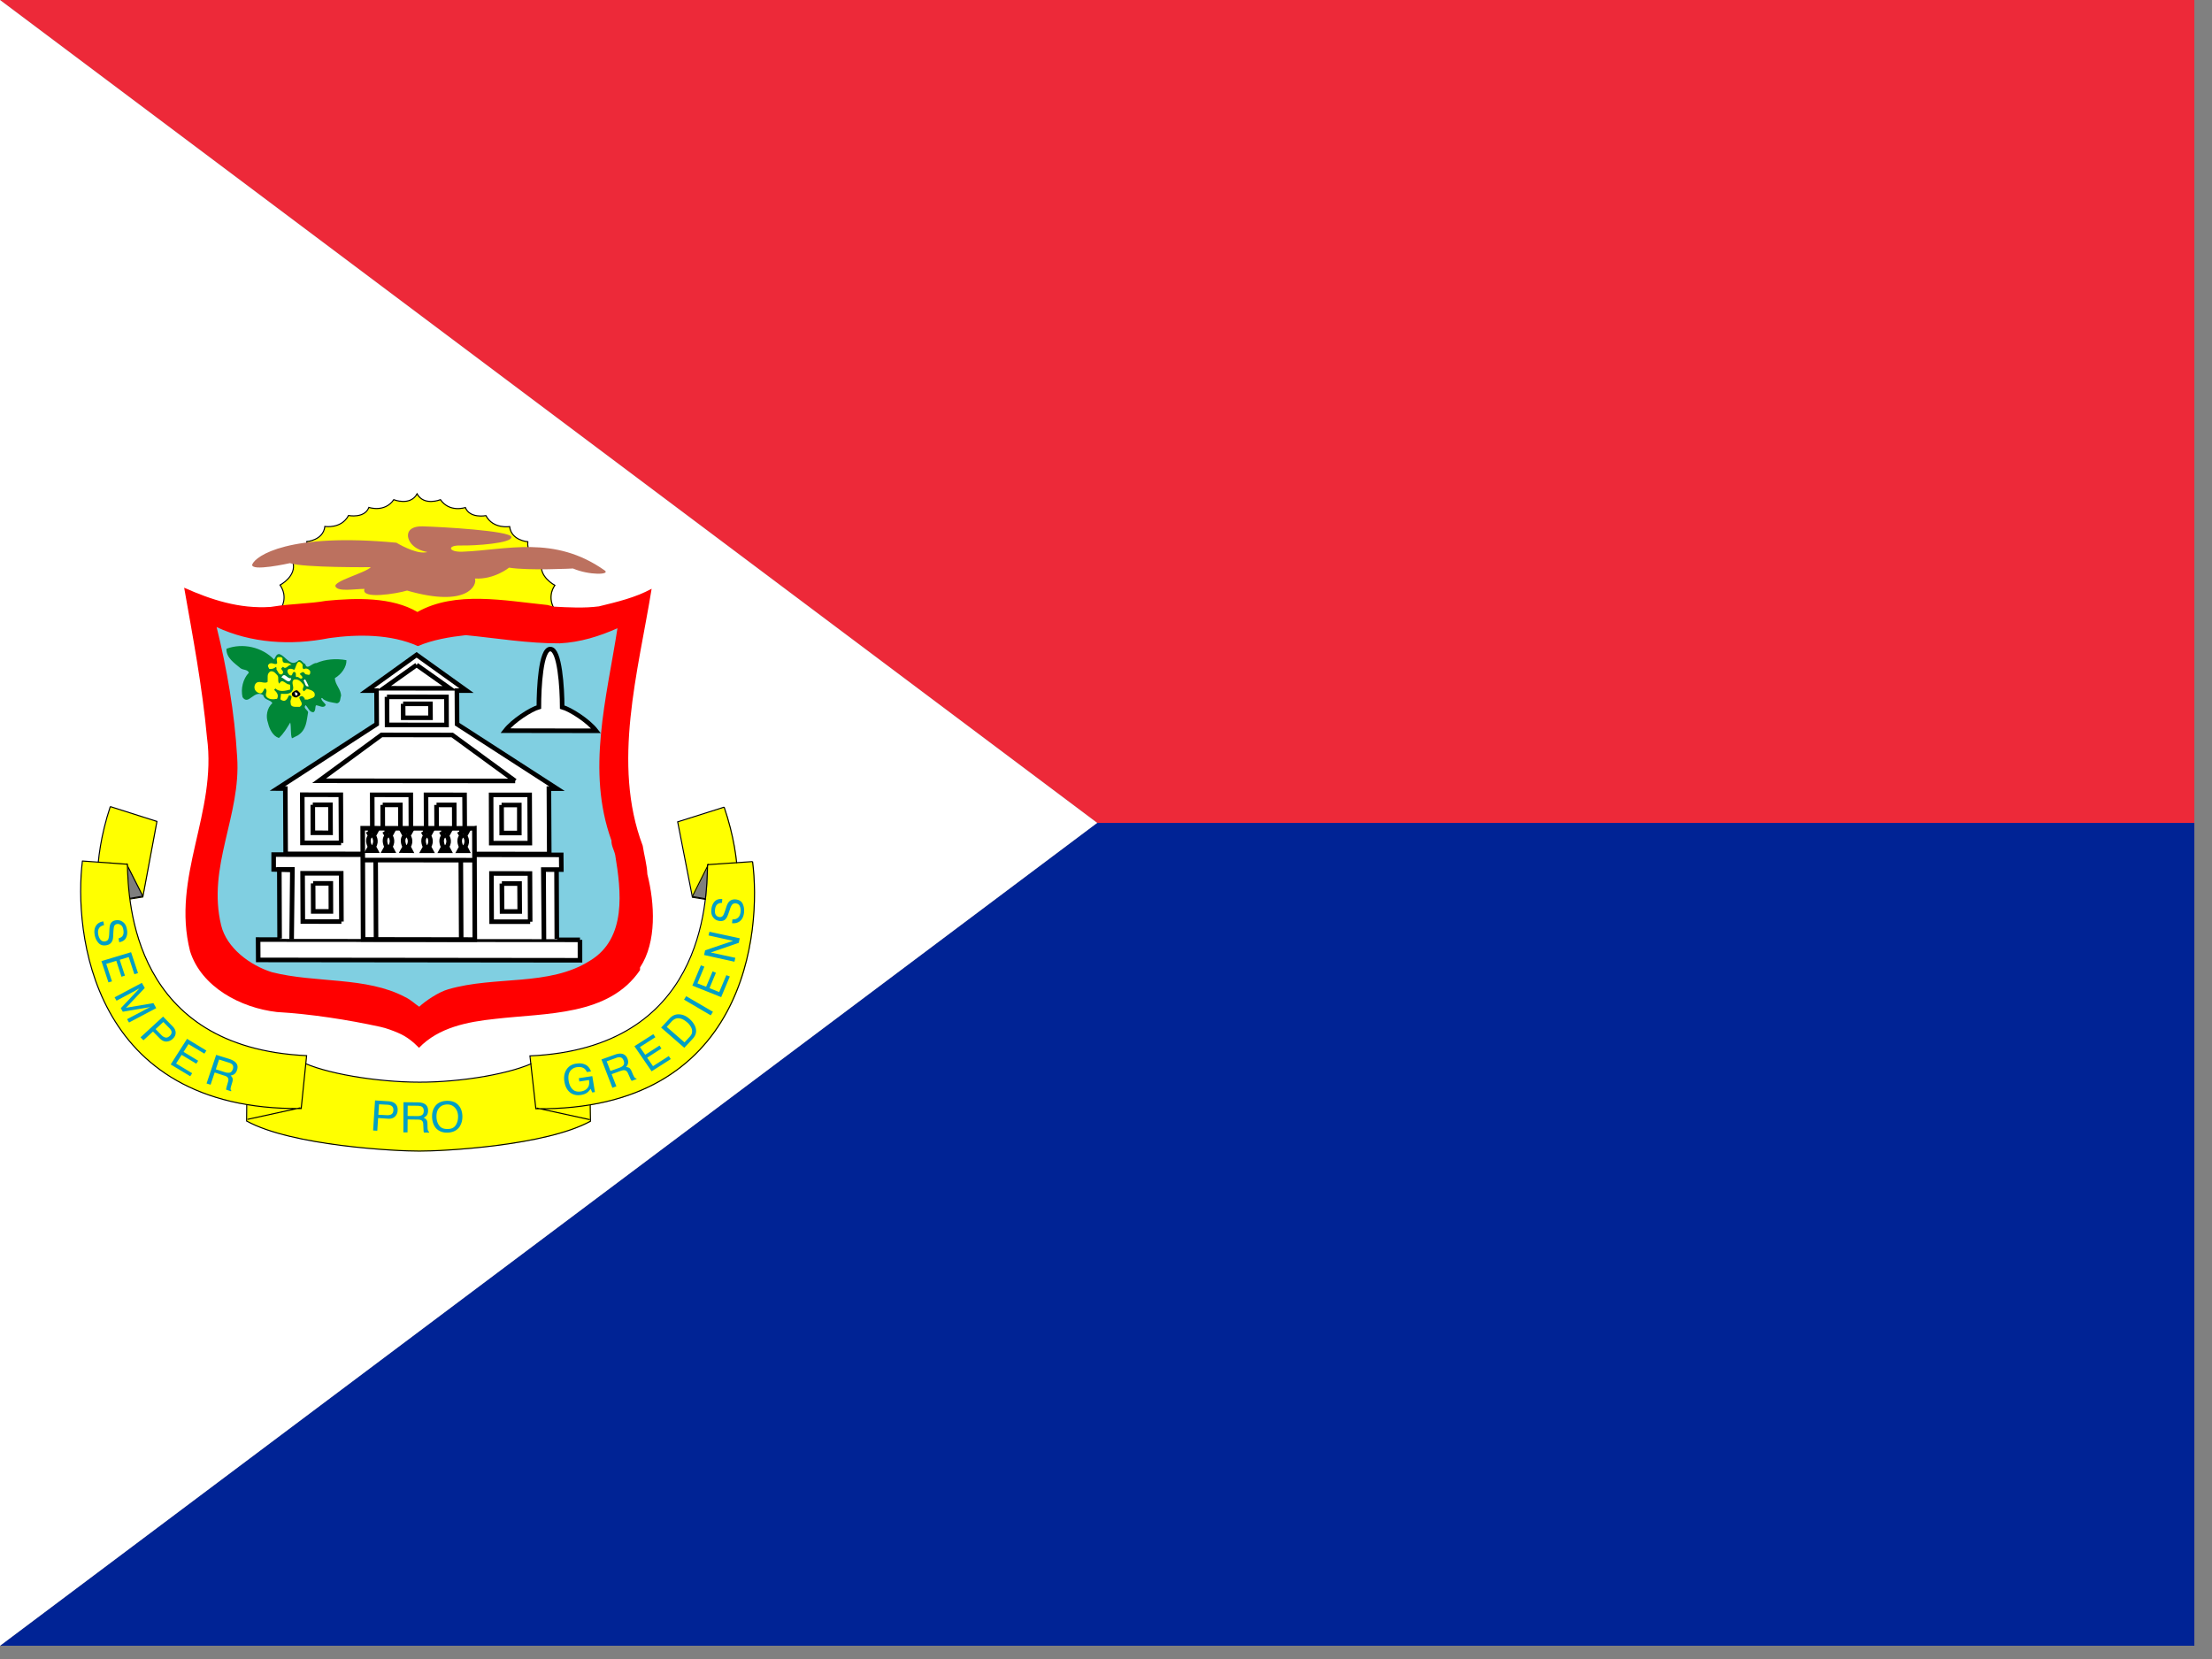 <?xml version="1.0" encoding="UTF-8" standalone="no"?>
<svg
   xmlns:dc="http://purl.org/dc/elements/1.1/"
   xmlns:cc="http://creativecommons.org/ns#"
   xmlns:rdf="http://www.w3.org/1999/02/22-rdf-syntax-ns#"
   xmlns:svg="http://www.w3.org/2000/svg"
   xmlns="http://www.w3.org/2000/svg"
   xmlns:sodipodi="http://sodipodi.sourceforge.net/DTD/sodipodi-0.dtd"
   xmlns:inkscape="http://www.inkscape.org/namespaces/inkscape"
   height="16"
   width="21.333"
   viewBox="0 0 21.333 16"
   version="1.1"
   id="svg103"
   sodipodi:docname="sx.svg"
   inkscape:version="0.92.1 r">
  <rect x="0" y="0" width="21.333" height="16" fill="#808080" stroke="none"/>
  <sodipodi:namedview
     pagecolor="#ffffff"
     bordercolor="#666666"
     borderopacity="1"
     objecttolerance="10"
     gridtolerance="10"
     guidetolerance="10"
     inkscape:pageopacity="0"
     inkscape:pageshadow="2"
     inkscape:window-width="1920"
     inkscape:window-height="1024"
     id="namedview105"
     showgrid="false"
     fit-margin-top="0"
     fit-margin-left="0"
     fit-margin-right="0"
     fit-margin-bottom="0"
     inkscape:zoom="0.49166667"
     inkscape:cx="320"
     inkscape:cy="240"
     inkscape:window-x="0"
     inkscape:window-y="0"
     inkscape:window-maximized="1"
     inkscape:current-layer="svg103" />
  <defs
     id="defs5">
    <clipPath
       id="a">
      <path
         d="M 0,0 H 682.67 V 512 H 0 Z"
         id="path2"
         inkscape:connector-curvature="0"
         style="fill-opacity:0.67" />
    </clipPath>
  </defs>
  <g
     clip-path="url(#a)"
     transform="scale(0.031)"
     id="g101">
    <path
       d="M 0,0 H 768 V 256 H 341.33 Z"
       id="path7"
       inkscape:connector-curvature="0"
       style="fill:#ed2939;fill-rule:evenodd" />
    <path
       d="M 0,512 H 768 V 256 H 341.33 Z"
       id="path9"
       inkscape:connector-curvature="0"
       style="fill:#002395;fill-rule:evenodd" />
    <path
       d="M 0,0 341.33,256 0,512 Z"
       id="path11"
       inkscape:connector-curvature="0"
       style="fill:#ffffff;fill-rule:evenodd" />
    <path
       d="m 172.318,193.168 0.104,-3.963 c 0,0 -2.128,-3.39 0.342,-7.033 0,0 -5.248,-2.776 -4.026,-7.123 0,0 -4.746,-1.213 -4.397,-6.432 0,0 -5.122,-0.355 -5.652,-4.716 0,0 -5.123,0.844 -7.377,-3.405 0,0 -4.996,0.977 -6.406,-2.526 0,0 -4.857,1.683 -7.74,-2.435 0,0 -5.128,2.073 -7.278,-1.813 -2.121,3.872 -7.25,1.813 -7.25,1.813 -2.848,4.103 -7.74,2.4 -7.74,2.4 -1.36,3.517 -6.343,2.519 -6.343,2.519 -2.247,4.25 -7.363,3.405 -7.363,3.405 -0.502,4.347 -5.617,4.702 -5.617,4.702 0.404,5.232 -4.334,6.42 -4.334,6.42 1.25,4.346 -3.992,7.115 -3.992,7.115 2.533,3.663 0.426,7.026 0.426,7.026 l -0.119,3.655 84.775,0.392"
       id="path13"
       inkscape:connector-curvature="0"
       style="fill:#ffff00" />
    <path
       d="m 377.17,843.11 0.091,-3.458 c 0,0 -1.856,-2.958 0.299,-6.136 0,0 -4.578,-2.422 -3.513,-6.215 0,0 -4.14,-1.059 -3.835,-5.613 0,0 -4.468,-0.31 -4.93,-4.114 0,0 -4.469,0.736 -6.435,-2.971 0,0 -4.358,0.852 -5.588,-2.204 0,0 -4.237,1.468 -6.751,-2.125 0,0 -4.474,1.808 -6.35,-1.582 -1.85,3.379 -6.324,1.582 -6.324,1.582 -2.484,3.58 -6.75,2.094 -6.75,2.094 -1.188,3.068 -5.534,2.198 -5.534,2.198 -1.96,3.708 -6.422,2.97 -6.422,2.97 -0.439,3.794 -4.9,4.103 -4.9,4.103 0.352,4.566 -3.78,5.601 -3.78,5.601 1.089,3.793 -3.483,6.209 -3.483,6.209 2.21,3.196 0.372,6.13 0.372,6.13 l -0.104,3.19 73.949,0.341 z"
       transform="matrix(1.146,0,0,1.146,-260.07,-773.12)"
       id="path15"
       inkscape:connector-curvature="0"
       style="fill:none;stroke:#000000;stroke-width:0.289" />
    <path
       d="m 170.346,188.217 c -13.316,-1.332 -28.648,-4.493 -40.483,2.17 -7.935,-4.674 -18.982,-4.388 -28.388,-3.474 -5.108,0.914 -11.117,0.914 -16.456,1.786 l -0.837,0.118 c -9.686,0.643 -18.472,-2.218 -26.889,-5.979 2.673,15.168 5.639,30.712 7.097,46.592 3.176,23.518 -11.13,43.263 -5.262,66.495 3.504,11.148 15.765,17.63 26.987,18.914 10.865,0.641 22.108,2.421 32.164,4.604 1.912,0.398 4.18,1.285 5.5,1.856 2.77,1.158 4.8,2.861 6.58,4.682 6.071,-6.322 14.969,-8.08 23.748,-9.008 15.82,-1.849 35.325,-0.843 45.01,-15.173 v -0.81 c 5.263,-7.925 4.565,-20.015 2.283,-28.995 -0.154,-3.133 -0.991,-5.895 -1.445,-8.88 -9.665,-25.522 -1.389,-54.224 2.77,-79.948 -5.08,2.777 -10.746,4.088 -16.399,5.477 -4.508,0.6 -9.532,0.328 -14.096,0.083 l -1.89,-0.509"
       id="path17"
       inkscape:connector-curvature="0"
       style="fill:#ff0000" />
    <path
       d="m 190.224,261.464 c -0.062,1.681 0.845,3 1.173,4.556 1.85,11.155 3.636,25.932 -7.851,32.854 -12.708,8.078 -29.373,4.618 -44.077,8.894 -2.938,0.817 -6.985,3.517 -9.051,5.428 -1.326,-0.872 -2.659,-2.211 -4.369,-3 -12.1,-6.432 -27.83,-4.277 -41.487,-7.751 -6.86,-2.17 -14.012,-7.513 -15.75,-14.533 -4.466,-18.417 6.232,-34.116 4.969,-52.387 -0.817,-13.953 -3.162,-27.348 -6.386,-40.43 10.677,4.974 23.036,5.805 35.04,3.42 8.89,-1.243 19.24,-1.27 27.572,2.49 4.592,-1.975 9.965,-2.861 14.914,-3.405 9.407,0.914 19.518,2.616 29.205,2.547 6.47,-0.336 12.346,-2.206 17.97,-4.696 -3.336,21.62 -9.742,44.268 -1.877,66.014"
       id="path19"
       inkscape:connector-curvature="0"
       style="fill:#80cfe1" />
    <path
       d="m 171.022,265.774 -0.104,-20.33 h 2.505 L 142.34,225.37 142.284,214.94 h 3 l -15.541,-11.127 -15.465,11.121 h 2.994 l 0.056,10.423 -30.915,20.045 2.47,0.013 0.105,20.317 82.026,0.056"
       id="path21"
       inkscape:connector-curvature="0"
       style="fill:#ffffff" />
    <path
       d="m 376.04,906.46 -0.091,-17.739 h 2.185 l -27.113,-17.513 -0.049,-9.1 h 2.618 l -13.557,-9.71 -13.49,9.704 h 2.611 l 0.05,9.094 -26.968,17.49 2.155,0.011 0.091,17.727 71.551,0.05 0.006,-0.014 z"
       transform="matrix(1.146,0,0,1.146,-260.07,-773.12)"
       id="path23"
       inkscape:connector-curvature="0"
       style="fill:none;stroke:#000000;stroke-width:1.242" />
    <path
       d="m 180.583,292.478 0.007,6.362 -100.134,-0.112 -0.042,-6.335 100.177,0.085"
       id="path25"
       inkscape:connector-curvature="0"
       style="fill:#ffffff" />
    <path
       d="m 384.38,929.76 0.006,5.551 -87.347,-0.097 -0.036,-5.528 87.384,0.074 h -0.006 z"
       transform="matrix(1.146,0,0,1.146,-260.07,-773.12)"
       id="path27"
       inkscape:connector-curvature="0"
       style="fill:none;stroke:#000000;stroke-width:1.242" />
    <path
       d="m 87.106,292.1 -0.084,-21.53 4.054,-0.009 -0.223,21.782 0.244,-21.607 -5.84,-0.167 v -4.62 l 89.492,0.1 0.042,4.576 h -5.52 l 0.104,21.802 -0.195,-21.802 h 4.11 l 0.091,21.557"
       id="path29"
       inkscape:connector-curvature="0"
       style="fill:#ffffff" />
    <path
       d="m 302.84,929.43 -0.073,-18.786 3.536,-0.007 -0.194,19.005 0.213,-18.852 -5.095,-0.146 v -4.03 l 78.064,0.085 0.036,3.994 h -4.815 l 0.091,19.023 -0.17,-19.023 h 3.585 l 0.08,18.809"
       transform="matrix(1.146,0,0,1.146,-260.07,-773.12)"
       id="path31"
       inkscape:connector-curvature="0"
       style="fill:none;stroke:#000000;stroke-width:1.242" />
    <path
       d="m 319.62,924.8 -0.055,-13.1 h -10.482 l 0.061,13.087 10.476,0.013"
       transform="matrix(1.146,0,0,1.146,-260.07,-773.12)"
       id="path33"
       inkscape:connector-curvature="0"
       style="fill:none;stroke:#000000;stroke-width:1.242" />
    <path
       d="m 311.94,914.43 0.03,7.61 h 4.797 l -0.024,-7.61 h -4.803 m 58.92,10.41 -0.06,-13.087 -10.447,-0.012 0.049,13.099 h 10.458"
       transform="matrix(1.146,0,0,1.146,-260.07,-773.12)"
       id="path35"
       inkscape:connector-curvature="0"
       style="fill:none;stroke:#000000;stroke-width:1.242" />
    <path
       d="m 363.18,914.48 0.055,7.585 h 4.79 l -0.042,-7.585 h -4.803 m 7.6,-10.97 -0.06,-13.101 h -10.46 l 0.037,13.101 h 10.488 -0.006 z"
       transform="matrix(1.146,0,0,1.146,-260.07,-773.12)"
       id="path37"
       inkscape:connector-curvature="0"
       style="fill:none;stroke:#000000;stroke-width:1.242" />
    <path
       d="m 363.1,893.16 0.03,7.597 h 4.791 l -0.006,-7.597 H 363.1 m -43.57,10.3 -0.073,-13.076 -10.464,-0.013 0.049,13.082 h 10.488 z"
       transform="matrix(1.146,0,0,1.146,-260.07,-773.12)"
       id="path39"
       inkscape:connector-curvature="0"
       style="fill:none;stroke:#000000;stroke-width:1.242" />
    <path
       d="m 311.85,893.11 0.024,7.585 4.803,0.012 -0.036,-7.597 h -4.791 m 26.65,10.37 -0.049,-13.076 -10.47,-0.012 0.043,13.087 H 338.5"
       transform="matrix(1.146,0,0,1.146,-260.07,-773.12)"
       id="path41"
       inkscape:connector-curvature="0"
       style="fill:none;stroke:#000000;stroke-width:1.242" />
    <path
       d="m 330.83,893.13 0.024,7.585 4.797,0.024 -0.03,-7.609 h -4.791 m 22.29,10.38 -0.073,-13.101 -10.464,-0.012 0.049,13.087 10.488,0.025"
       transform="matrix(1.146,0,0,1.146,-260.07,-773.12)"
       id="path43"
       inkscape:connector-curvature="0"
       style="fill:none;stroke:#000000;stroke-width:1.242" />
    <path
       d="m 345.44,893.14 0.036,7.61 h 4.797 l -0.024,-7.61 h -4.809"
       transform="matrix(1.146,0,0,1.146,-260.07,-773.12)"
       id="path45"
       inkscape:connector-curvature="0"
       style="fill:none;stroke:#000000;stroke-width:1.242" />
    <path
       d="m 147.727,257.785 0.133,34.612 -34.774,-0.056 -0.125,-34.583 34.76,0.027"
       id="path47"
       inkscape:connector-curvature="0"
       style="fill:#ffffff" />
    <path
       d="m 355.72,899.49 0.116,30.199 -30.333,-0.049 -0.11,-30.174 30.321,0.024 z m -30.51,8.62 30.54,0.024 m -26.73,21.546 -0.103,-21.342 m 23.223,21.352 -0.103,-21.329 m 14.753,-21.731 -17.081,-12.474 -19.193,-0.024 -16.947,12.449 53.222,0.048 M 331.99,863.8 l 0.03,7.61 16.144,0.011 -0.03,-7.609 -16.144,-0.012"
       transform="matrix(1.146,0,0,1.146,-260.07,-773.12)"
       id="path49"
       inkscape:connector-curvature="0"
       style="fill:none;stroke:#000000;stroke-width:1.242" />
    <path
       d="m 336.37,865.69 0.024,3.792 h 7.415 l -0.025,-3.792 h -7.414 m 3.67,-10.55 8.979,6.348 -17.891,-0.023 8.912,-6.325"
       transform="matrix(1.146,0,0,1.146,-260.07,-773.12)"
       id="path51"
       inkscape:connector-curvature="0"
       style="fill:none;stroke:#000000;stroke-width:1.242" />
    <path
       d="m 171.366,202.028 c 2.924,-0.07 3.678,12.042 3.685,18.042 2.512,0.704 8.08,4.207 10.544,7.374 l -28.25,-0.042 c 2.43,-3.125 7.956,-6.642 10.448,-7.346 0,-6.007 0.614,-18.111 3.573,-18.042"
       id="path53"
       inkscape:connector-curvature="0"
       style="fill:#ffffff" />
    <path
       d="m 376.34,850.84 c 2.55,-0.06 3.208,10.507 3.214,15.742 2.191,0.615 7.05,3.671 9.198,6.434 L 364.11,872.98 c 2.118,-2.727 6.94,-5.795 9.113,-6.41 0,-5.241 0.536,-15.803 3.117,-15.742 m -49.53,49.502 h 2.21 l -0.646,1.186 c 0,0 1.066,1.37 0.019,2.94 l 0.578,1.09 h -2.13 l 0.578,-1.035 c 0,0 -1.09,-1.82 0.048,-2.995 l -0.657,-1.186 m 4.5,0 h 2.21 l -0.64,1.186 c 0,0 1.066,1.334 0.007,2.94 l 0.572,1.09 h -2.125 l 0.572,-1.035 c 0,0 -1.065,-1.82 0.055,-2.995 l -0.651,-1.186 m 4.92,0 h 2.204 l -0.658,1.186 c 0,0 1.078,1.37 0.018,2.94 l 0.579,1.115 -2.113,-0.024 0.567,-1.036 c 0,0 -1.078,-1.807 0.042,-2.995 l -0.645,-1.186 z m 5.54,0.02 h 2.222 l -0.651,1.2 c 0,0 1.065,1.345 0.006,2.921 l 0.596,1.108 H 341.8 l 0.573,-1.035 c 0,0 -1.066,-1.832 0.073,-2.995 l -0.67,-1.199 z m 4.93,0 h 2.204 l -0.652,1.2 c 0,0 1.072,1.345 0.012,2.915 l 0.585,1.114 h -2.125 l 0.554,-1.035 c 0,0 -1.071,-1.82 0.085,-2.995 L 346.7,900.35 m 4.9,0.01 2.204,-0.012 -0.652,1.199 c 0,0 1.09,1.346 0.03,2.922 l 0.555,1.108 h -2.131 l 0.572,-1.035 c 0,0 -1.065,-1.82 0.073,-2.995 L 351.6,900.36"
       transform="matrix(1.146,0,0,1.146,-260.07,-773.12)"
       id="path55"
       inkscape:connector-curvature="0"
       style="fill:none;stroke:#000000;stroke-width:1.242" />
    <path
       d="m 130.508,336.763 c 13.022,0.042 29.038,-2.616 36.54,-6.494 l 16.476,-1.46 0.328,20.101 c -13.958,7.695 -46.184,9.348 -53.275,9.292 -7.097,0.056 -39.721,-1.625 -53.742,-9.348 l 0.182,-20.114 16.511,1.486 c 7.502,3.859 24.006,6.537 37.014,6.537 h -0.035"
       id="path57"
       inkscape:connector-curvature="0"
       style="fill:#ffff00" />
    <path
       d="m 340.7,968.4 c 11.359,0.036 25.329,-2.283 31.873,-5.667 l 14.372,-1.273 0.286,17.538 c -12.175,6.714 -40.286,8.157 -46.47,8.108 -6.192,0.049 -34.65,-1.418 -46.88,-8.156 l 0.158,-17.55 14.403,1.296 c 6.544,3.367 20.94,5.704 32.287,5.704 h -0.03"
       transform="matrix(1.146,0,0,1.146,-260.07,-773.12)"
       id="path59"
       inkscape:connector-curvature="0"
       style="fill:none;stroke:#000000;stroke-width:0.289" />
    <path
       d="m 34.417,251.023 14.516,4.62 -4.39,23.498 -13.74,2.134 c 0,0 -2.317,-12.356 3.614,-30.265"
       id="path61"
       inkscape:connector-curvature="0"
       style="fill:#ffff00" />
    <path
       d="m 256.88,893.59 12.662,4.03 -3.829,20.503 -11.986,1.862 c 0,0 -2.021,-10.781 3.153,-26.407 z"
       transform="matrix(1.146,0,0,1.146,-260.07,-773.12)"
       id="path63"
       inkscape:connector-curvature="0"
       style="fill:none;stroke:#000000;stroke-width:0.289" />
    <path
       d="m 44.54,278.885 -13.734,2.393 8.688,-12.356 5.046,9.963"
       id="path65"
       inkscape:connector-curvature="0"
       style="fill:#7e7e7e" />
    <path
       d="m 265.71,917.9 -11.98,2.088 7.579,-10.781 4.401,8.693"
       transform="matrix(1.146,0,0,1.146,-260.07,-773.12)"
       id="path67"
       inkscape:connector-curvature="0"
       style="fill:none;stroke:#000000;stroke-width:0.289" />
    <path
       d="m 25.739,267.951 13.992,1.011 c 0.314,11.854 1.751,57.091 55.779,59.547 l -1.682,16.458 C 28.063,345.65 23.066,289.481 25.739,267.951"
       id="path69"
       inkscape:connector-curvature="0"
       style="fill:#ffff00" />
    <path
       d="m 249.31,908.36 12.205,0.882 c 0.274,10.343 1.528,49.813 48.656,51.956 l -1.467,14.36 c -57.367,0.596 -61.726,-48.413 -59.394,-67.198 z m 44.8,70.14 14.384,-3.141"
       transform="matrix(1.146,0,0,1.146,-260.07,-773.12)"
       id="path71"
       inkscape:connector-curvature="0"
       style="fill:none;stroke:#000000;stroke-width:0.289" />
    <path
       d="m 225.453,251.195 -14.46,4.577 4.586,23.463 13.768,2.211 c 0,0 2.212,-12.348 -3.894,-30.264"
       id="path73"
       inkscape:connector-curvature="0"
       style="fill:#ffff00" />
    <path
       d="m 423.52,893.74 -12.613,3.993 4,20.472 12.01,1.93 c 0,0 1.93,-10.775 -3.397,-26.407 z"
       transform="matrix(1.146,0,0,1.146,-260.07,-773.12)"
       id="path75"
       inkscape:connector-curvature="0"
       style="fill:none;stroke:#000000;stroke-width:0.289" />
    <path
       d="m 215.571,278.988 13.769,2.47 -8.807,-12.362 -4.962,9.892"
       id="path77"
       inkscape:connector-curvature="0"
       style="fill:#7e7e7e" />
    <path
       d="m 414.9,917.99 12.01,2.155 -7.682,-10.786 -4.328,8.631"
       transform="matrix(1.146,0,0,1.146,-260.07,-773.12)"
       id="path79"
       inkscape:connector-curvature="0"
       style="fill:none;stroke:#000000;stroke-width:0.289" />
    <path
       d="m 234.292,268.135 -14.012,0.956 c -0.203,11.84 -1.236,57.097 -55.264,59.497 l 1.836,16.444 c 65.751,0.76 70.274,-55.382 67.44,-76.905"
       id="path81"
       inkscape:connector-curvature="0"
       style="fill:#ffff00" />
    <path
       d="m 431.23,908.52 -12.223,0.835 c -0.177,10.33 -1.077,49.818 -48.206,51.912 l 1.601,14.348 c 57.355,0.662 61.3,-48.322 58.828,-67.101 v 0.005 z m -44.19,70.05 -14.42,-3.15"
       transform="matrix(1.146,0,0,1.146,-260.07,-773.12)"
       id="path83"
       inkscape:connector-curvature="0"
       style="fill:none;stroke:#000000;stroke-width:0.289" />
    <path
       d="m 121.761,346.666 c -0.37,0.237 -0.872,0.3 -1.451,0.272 l -2.61,-0.133 0.223,-3.257 2.59,0.138 c 0.509,0.035 0.913,0.134 1.165,0.287 0.523,0.272 0.753,0.775 0.704,1.472 -0.034,0.6 -0.244,0.991 -0.628,1.22 m -4.382,5.13 0.258,-3.971 3.043,0.21 c 0.984,0.076 1.716,-0.182 2.212,-0.685 0.516,-0.488 0.782,-1.13 0.816,-1.855 0.063,-0.845 -0.153,-1.535 -0.656,-2.045 -0.481,-0.488 -1.165,-0.746 -2.023,-0.83 l -4.348,-0.271 -0.6,9.348 1.291,0.084 m 9.475,-7.808 3.182,0.035 c 0.46,0.042 0.824,0.098 1.089,0.223 0.488,0.23 0.719,0.691 0.719,1.36 0,0.63 -0.182,1.048 -0.538,1.3 -0.342,0.229 -0.837,0.333 -1.43,0.333 l -3.057,-0.035 0.028,-3.216 m -0.049,8.282 0.028,-3.991 2.987,0.042 c 0.53,0 0.92,0.042 1.193,0.174 0.44,0.202 0.656,0.629 0.677,1.214 l 0.077,1.57 c 0.02,0.376 0.028,0.607 0.049,0.76 0.041,0.112 0.062,0.23 0.118,0.315 h 1.605 l -0.028,-0.203 c -0.181,-0.098 -0.328,-0.286 -0.39,-0.572 -0.056,-0.182 -0.084,-0.454 -0.098,-0.796 l -0.028,-1.248 c -0.02,-0.566 -0.119,-0.956 -0.335,-1.173 a 1.673,1.673 0 0 0 -0.844,-0.6 c 0.446,-0.236 0.781,-0.508 1.026,-0.844 0.23,-0.37 0.349,-0.837 0.349,-1.408 0,-1.075 -0.44,-1.808 -1.333,-2.205 -0.482,-0.216 -1.096,-0.328 -1.822,-0.342 l -4.487,-0.042 -0.035,9.376 h 1.291 m 9.961,-1.982 c -0.572,-0.697 -0.88,-1.57 -0.95,-2.602 -0.062,-1.298 0.19,-2.288 0.782,-2.959 0.6,-0.725 1.375,-1.073 2.387,-1.13 1.019,-0.055 1.856,0.273 2.477,0.914 0.636,0.629 0.998,1.5 1.061,2.589 0.035,1.046 -0.146,1.974 -0.628,2.79 -0.474,0.83 -1.263,1.298 -2.428,1.326 -1.215,0.063 -2.122,-0.223 -2.701,-0.928 m -1.535,-5.903 c -0.6,0.928 -0.845,2.003 -0.782,3.301 0.09,1.402 0.523,2.56 1.34,3.433 0.907,0.872 2.108,1.31 3.587,1.227 1.584,-0.07 2.777,-0.67 3.587,-1.772 0.656,-0.997 0.97,-2.156 0.9,-3.586 -0.09,-1.277 -0.46,-2.317 -1.151,-3.091 -0.873,-1.04 -2.15,-1.5 -3.88,-1.43 -1.633,0.104 -2.834,0.704 -3.608,1.918 m 44.073,-13.489 c 0.9,-0.154 1.682,-0.111 2.394,0.132 1.047,0.328 1.752,1.103 2.191,2.289 l -1.29,0.18 c -0.28,-0.64 -0.678,-1.08 -1.215,-1.325 -0.523,-0.23 -1.18,-0.286 -1.933,-0.173 a 3.01,3.01 0 0 0 -2.08,1.276 c -0.488,0.753 -0.635,1.758 -0.418,3.042 0.181,1.06 0.572,1.96 1.214,2.56 0.593,0.614 1.465,0.83 2.603,0.67 0.851,-0.14 1.535,-0.48 2.017,-1.068 0.502,-0.557 0.649,-1.402 0.481,-2.49 l -3.008,0.46 -0.153,-1.032 4.187,-0.642 0.816,4.96 -0.83,0.126 -0.516,-1.144 c -0.35,0.517 -0.698,0.914 -1.005,1.144 -0.517,0.405 -1.215,0.663 -2.087,0.789 -1.13,0.174 -2.163,-0.029 -3.098,-0.629 -1.026,-0.76 -1.69,-1.89 -1.94,-3.46 -0.273,-1.541 -0.028,-2.86 0.684,-3.9 0.676,-1.004 1.66,-1.59 2.986,-1.78 m 9.47,-0.707 3,-1.089 c 0.412,-0.153 0.768,-0.202 1.075,-0.166 0.551,0.04 0.956,0.369 1.186,1.024 0.217,0.559 0.217,1.047 -0.027,1.39 -0.259,0.355 -0.663,0.613 -1.25,0.829 l -2.819,1.012 -1.165,-3 m 3,7.751 -1.465,-3.76 2.791,-1.005 c 0.524,-0.168 0.887,-0.259 1.159,-0.23 0.495,0.062 0.872,0.363 1.123,0.934 l 0.635,1.431 c 0.14,0.355 0.252,0.571 0.342,0.67 0.042,0.125 0.133,0.202 0.203,0.285 l 1.514,-0.557 -0.084,-0.203 c -0.223,0 -0.44,-0.125 -0.6,-0.37 -0.118,-0.174 -0.23,-0.425 -0.39,-0.718 l -0.496,-1.173 c -0.223,-0.509 -0.454,-0.822 -0.719,-1.011 a 2.395,2.395 0 0 0 -0.998,-0.272 c 0.307,-0.356 0.53,-0.712 0.614,-1.13 0.091,-0.426 0.05,-0.9 -0.153,-1.43 -0.384,-0.998 -1.089,-1.542 -2.08,-1.612 -0.523,-0.042 -1.123,0.07 -1.814,0.313 l -4.215,1.501 3.405,8.818 1.235,-0.454 m 10.967,-4.673 -5.352,-7.807 5.876,-3.747 0.649,0.943 -4.816,3.076 1.647,2.386 4.446,-2.86 0.607,0.914 -4.446,2.86 1.815,2.63 4.899,-3.132 0.649,0.921 -5.98,3.817 m 4.695,-13.811 1.535,-1.688 c 0.712,-0.754 1.466,-1.096 2.29,-0.998 0.823,0.07 1.66,0.502 2.553,1.284 0.245,0.188 0.46,0.432 0.684,0.704 0.391,0.51 0.621,0.957 0.768,1.403 0.125,0.559 0.098,1.068 -0.098,1.556 -0.118,0.244 -0.328,0.53 -0.642,0.872 l -1.542,1.675 -5.548,-4.821 m 8.11,3.676 c 1.088,-1.2 1.325,-2.49 0.69,-3.948 a 6.668,6.668 0 0 0 -1.717,-2.226 c -0.984,-0.873 -2.01,-1.319 -3.091,-1.402 -1.2,-0.091 -2.22,0.342 -3.106,1.31 l -2.617,2.805 7.216,6.294 2.617,-2.819 m 5.597,-7.287 -8.304,-4.877 0.677,-1.074 8.318,4.85 -0.684,1.115 m 3.249,-5.676 -8.967,-3.587 2.645,-6.307 1.088,0.419 -2.156,5.198 2.7,1.06 2.017,-4.786 1.033,0.426 -1.996,4.78 3.022,1.227 2.212,-5.26 1.089,0.41 -2.694,6.42 m 4.123,-11.014 -9.435,-2.086 0.314,-1.458 8.716,-2.944 -7.655,-1.689 0.279,-1.144 9.435,2.03 -0.3,1.416 -8.73,3.008 7.655,1.653 -0.272,1.214 m -0.752,-11.977 0.118,-1.186 c 0.545,0.015 1.005,-0.07 1.354,-0.257 0.684,-0.37 1.082,-1.074 1.186,-2.115 0.042,-0.487 0.021,-0.914 -0.09,-1.318 -0.203,-0.781 -0.642,-1.214 -1.347,-1.284 -0.523,-0.056 -0.9,0.07 -1.173,0.356 -0.244,0.328 -0.502,0.802 -0.697,1.472 l -0.433,1.235 c -0.28,0.809 -0.537,1.367 -0.817,1.681 -0.446,0.587 -1.074,0.79 -1.877,0.733 -0.858,-0.09 -1.556,-0.432 -2.051,-1.088 -0.51,-0.6 -0.72,-1.458 -0.594,-2.52 0.084,-0.968 0.405,-1.785 0.977,-2.44 0.53,-0.6 1.354,-0.887 2.408,-0.776 l -0.098,1.186 c -0.516,0 -0.928,0.091 -1.228,0.3 -0.544,0.3 -0.844,0.935 -0.935,1.863 -0.077,0.768 0.028,1.284 0.32,1.675 0.294,0.328 0.664,0.537 1.096,0.572 0.461,0.041 0.824,-0.105 1.075,-0.46 0.182,-0.245 0.398,-0.775 0.691,-1.633 l 0.426,-1.298 c 0.21,-0.6 0.46,-1.06 0.753,-1.388 0.524,-0.544 1.208,-0.775 2.066,-0.711 1.047,0.11 1.794,0.544 2.177,1.34 0.377,0.802 0.524,1.688 0.433,2.692 -0.119,1.137 -0.488,2.03 -1.172,2.63 -0.684,0.614 -1.536,0.823 -2.568,0.74 m -195.588,-0.574 0.217,1.172 c -0.524,0.104 -0.942,0.314 -1.25,0.586 -0.55,0.516 -0.74,1.291 -0.55,2.345 0.083,0.446 0.244,0.885 0.446,1.235 0.419,0.711 0.963,0.997 1.654,0.885 0.51,-0.09 0.844,-0.285 1.005,-0.648 0.153,-0.357 0.265,-0.9 0.3,-1.598 l 0.063,-1.32 c 0.041,-0.815 0.132,-1.456 0.314,-1.813 0.286,-0.642 0.823,-1.04 1.626,-1.171 0.858,-0.155 1.612,0.04 2.26,0.53 0.657,0.453 1.09,1.241 1.25,2.287 0.202,0.957 0.112,1.815 -0.265,2.589 -0.363,0.754 -1.061,1.214 -2.129,1.409 l -0.21,-1.185 c 0.496,-0.182 0.866,-0.357 1.11,-0.6 0.42,-0.468 0.545,-1.145 0.384,-2.072 -0.125,-0.755 -0.384,-1.243 -0.774,-1.486 -0.384,-0.287 -0.768,-0.399 -1.187,-0.328 -0.467,0.07 -0.774,0.328 -0.92,0.746 -0.091,0.279 -0.161,0.858 -0.224,1.744 l -0.063,1.367 c -0.035,0.642 -0.132,1.173 -0.349,1.536 -0.342,0.669 -0.921,1.08 -1.765,1.213 -1.068,0.181 -1.892,-0.063 -2.478,-0.747 -0.6,-0.67 -0.97,-1.472 -1.158,-2.47 -0.21,-1.185 -0.056,-2.106 0.419,-2.845 0.481,-0.76 1.242,-1.2 2.275,-1.347 m -0.597,12.352 9.226,-2.776 2.15,6.495 -1.124,0.355 -1.759,-5.337 -2.805,0.845 1.626,4.932 -1.075,0.342 -1.612,-4.946 -3.126,0.934 1.786,5.456 -1.102,0.315 -2.185,-6.614 m 4.093,11.266 8.486,-4.5 0.907,1.584 -5.834,6.167 8.52,-1.458 0.88,1.57 -8.465,4.472 -0.6,-1.04 4.996,-2.63 c 0.182,-0.105 0.461,-0.258 0.866,-0.474 0.397,-0.181 0.844,-0.426 1.29,-0.656 l -8.485,1.444 -0.621,-1.102 5.792,-6.147 -0.28,0.14 c -0.18,0.104 -0.495,0.258 -0.92,0.502 a 6.979,6.979 0 0 1 -0.935,0.502 l -4.983,2.672 -0.614,-1.06 m 15.809,12.507 c -0.426,-0.098 -0.845,-0.342 -1.256,-0.768 l -1.794,-1.849 2.415,-2.212 1.807,1.843 c 0.35,0.342 0.572,0.676 0.691,0.963 0.168,0.55 0,1.053 -0.51,1.527 -0.46,0.426 -0.92,0.6 -1.353,0.495 m -6.818,0.858 2.959,-2.714 2.1,2.128 c 0.677,0.691 1.368,1.005 2.094,0.992 a 2.953,2.953 0 0 0 1.933,-0.845 c 0.628,-0.558 0.928,-1.214 0.928,-1.918 -0.007,-0.684 -0.321,-1.326 -0.9,-1.926 l -3.015,-3.077 -7.02,6.446 0.907,0.914 m 8.483,7.532 5.087,-7.975 6.015,3.656 -0.628,0.95 -4.94,-2.958 -1.529,2.414 4.543,2.754 -0.586,0.914 -4.55,-2.741 -1.73,2.699 5.003,3.008 -0.6,0.941 -6.085,-3.663 m 15.052,-1.535 3.056,0.97 c 0.433,0.132 0.747,0.3 0.956,0.489 0.391,0.37 0.496,0.9 0.266,1.541 -0.189,0.558 -0.475,0.921 -0.921,1.075 -0.398,0.07 -0.9,0.07 -1.487,-0.112 l -2.882,-0.92 1.012,-3.043 m -2.638,7.835 1.27,-3.802 2.847,0.928 c 0.51,0.133 0.88,0.314 1.061,0.502 0.349,0.314 0.454,0.781 0.28,1.36 l -0.427,1.514 c -0.097,0.37 -0.146,0.614 -0.188,0.726 0,0.119 0,0.245 0.021,0.328 l 1.5,0.488 0.091,-0.216 c -0.16,-0.126 -0.251,-0.355 -0.244,-0.641 0.035,-0.176 0.084,-0.454 0.181,-0.776 l 0.363,-1.214 c 0.147,-0.53 0.203,-0.927 0.07,-1.213 -0.112,-0.3 -0.3,-0.573 -0.614,-0.83 0.474,-0.084 0.886,-0.23 1.235,-0.49 0.328,-0.285 0.607,-0.683 0.775,-1.24 0.342,-1.013 0.153,-1.857 -0.6,-2.499 -0.377,-0.334 -0.915,-0.62 -1.62,-0.886 l -4.27,-1.318 -2.987,8.895 1.249,0.384"
       id="path85"
       inkscape:connector-curvature="0"
       style="fill:#009fc5" />
    <path
       d="m 78.485,175.576 c 1.102,-2.66 11.32,-9.908 44.844,-6.733 0,0 5.666,3.46 8.995,3.014 1.898,-0.245 -1.117,0.118 -3.594,-1.94 -2.526,-2.058 -3.064,-6.278 2.708,-6.167 5.743,0.147 27.244,1.36 27.649,3.292 0.376,1.954 -11.369,2.77 -15.737,2.659 -4.39,-0.118 -3.88,2.1 0.488,1.933 13.65,-0.489 28.55,-5.296 44.286,5.832 1.877,1.353 -4.746,1.57 -9.868,-0.607 0,0 -13.88,0.719 -19.882,-0.265 0,0 -4.613,3.753 -10.621,3.384 0.781,1.946 -2.22,9.21 -21.11,3.746 -3.12,0.956 -14.487,2.86 -13.245,-0.516 -2.994,0 -8.242,0.963 -9.024,-0.74 -0.753,-1.674 9.24,-4.207 10.992,-6.02 0,0 -21.139,0.202 -25.144,-1.257 0,0 -12.47,2.798 -11.738,0.37"
       id="path87"
       inkscape:connector-curvature="0"
       style="fill:#bc715f" />
    <path
       d="m 85.26,205.168 c 0.454,-0.613 0.635,-1.716 1.598,-1.688 2.094,0.558 3.517,4.388 6.092,1.904 0.915,-0.202 1.263,1.04 2.017,1.187 0.482,2.128 2.191,-0.433 3.468,-0.287 2.73,-1.214 6.107,-1.5 9.338,-0.9 0.097,2.086 -1.536,4.389 -3.587,5.575 0.042,2.1 1.947,3.447 1.912,5.56 -0.328,0.79 -0.056,2.03 -1.25,2.288 -1.514,-0.272 -3.007,-0.432 -4.263,-1.276 -0.154,-0.154 -0.28,-0.454 -0.6,-0.356 -0.154,0.704 0.949,1.403 1.381,2.12 -0.76,1.298 -2.023,0.112 -3.084,0.126 -0.314,0.747 -0.014,1.689 -0.782,2.17 -1.34,-0.042 -1.612,-1.5 -2.435,-2.225 -0.845,0.913 0.593,1.458 0.795,2.183 -0.516,2.749 -0.446,5.435 -3.196,7.235 l -1.842,0.915 c -0.503,-1.382 -0.189,-3.475 -0.524,-4.92 -1.088,1.773 -1.94,3.322 -3.538,4.821 -1.87,-0.614 -2.959,-2.818 -3.37,-4.646 -0.782,-2.128 -0.335,-4.675 1.347,-6.216 -0.573,-1.117 -2.534,-0.858 -2.813,-2.448 -2.938,-1.913 -4.564,3.348 -6.462,0.613 -0.614,-2.553 0.119,-5.728 1.968,-7.633 -0.412,-1.046 -1.78,-0.773 -2.59,-1.373 -1.848,-1.571 -4.514,-3.23 -4.382,-6.064 5.06,-1.91 11.11,-0.509 14.788,3.335"
       id="path89"
       inkscape:connector-curvature="0"
       style="fill:#008737" />
    <path
       d="m 87.885,204.882 c -0.118,2.315 1.564,0.627 2.813,2.029 -0.977,-0.384 -1.69,1.688 -2.645,0.502 l -0.6,0.573 c 0.349,0.795 1.026,0.9 0.32,1.772 -1.046,0.397 -1.255,-0.914 -1.744,-1.43 -0.084,-0.23 0.16,-0.663 -0.223,-0.817 -0.593,0.502 -1.214,0.684 -2.031,0.6 -0.223,-0.446 -0.656,-1.032 -0.216,-1.374 0.802,-1.082 2.044,0.39 2.652,-0.37 0.097,-0.67 -0.489,-1.485 0.272,-1.947 0.523,0.091 1.193,-0.194 1.41,0.462 m 6.252,1.902 c 0.062,0.447 -0.23,1.074 0.356,1.39 0.76,-0.413 1.57,-0.1 2.01,0.655 -0.007,0.404 0.118,0.934 -0.412,1.13 l -1.187,-0.223 c 0.084,-0.231 -0.293,-0.377 -0.44,-0.6 -0.523,-0.16 -0.83,0.264 -1.22,0.522 0.293,0.447 0.97,0.691 0.809,1.264 -0.698,0.697 -1.04,-0.6 -1.807,-0.273 -0.524,-0.202 0.188,-1.29 -0.635,-1.618 -0.977,0 -0.328,1.604 -1.578,0.977 -0.446,-0.503 -0.886,-1.18 -0.404,-1.744 0.523,-0.35 1.41,-0.26 1.856,0.194 0.76,-0.843 0.837,-4.101 2.659,-1.674 m -7.802,3.358 c 0.509,0.733 -0.113,1.73 0.536,2.547 1.02,-1.904 2.003,0.411 3.218,0.23 0.37,0.453 0.125,1.082 0.195,1.598 -1.5,0.397 -3.308,0.872 -4.634,-0.328 l -0.37,0.425 c 0.789,0.733 1.536,1.563 0.908,2.79 -1.124,0.245 -2.862,0.273 -3.427,-0.885 -0.293,-0.955 0.684,-1.646 -0.349,-2.414 -0.746,0.928 -0.712,2.17 -2.268,1.325 -0.963,-0.53 -1.249,-1.624 -0.767,-2.546 1.004,-1.584 2.763,0.05 3.852,-0.726 0.153,-1.36 -0.35,-2.546 0.9,-3.299 1.068,-0.189 1.563,0.613 2.212,1.283"
       id="path91"
       inkscape:connector-curvature="0"
       style="fill:#ffff00" />
    <path
       d="m 90.602,210.979 c -0.502,2.316 -2.247,-0.119 -3.063,-0.217 1.088,-1.931 1.772,0.63 3.063,0.217 m 5.434,2.521 c -1.214,0.341 -1.026,-1.173 -1.626,-1.766 l 0.468,-0.425 c 0.44,0.53 0.774,1.487 1.158,2.191"
       id="path93"
       inkscape:connector-curvature="0"
       style="fill:#ffffff" />
    <path
       d="m 94.397,213.03 c 0.349,0.803 -0.789,1.445 0.181,2.03 0.307,-0.257 0.684,-0.613 0.845,-0.76 0.83,0.245 1.793,0.391 2.372,1.214 0.622,1.703 -1.102,1.66 -2.08,2.135 l -0.97,-0.042 c 0.231,-0.474 -0.418,-0.677 -0.578,-1.004 -0.447,-0.112 -0.817,0.027 -1.068,0.404 0.216,1.082 1.535,1.926 0.174,2.888 -1.151,-0.076 -2.938,0.37 -2.833,-1.22 -0.433,-0.9 1.172,-2.289 -0.544,-2.344 -0.566,1.214 -1.187,2.385 -2.66,1.235 l 0.182,-1.73 c 1.41,0.04 3.078,0.285 3.713,-1.291 0.405,-1.144 -0.705,-2.198 0.286,-3.105 1.438,-0.328 2.247,0.635 2.98,1.59"
       id="path95"
       inkscape:connector-curvature="0"
       style="fill:#ffff00" />
    <path
       d="m 93.365,215.632 c 0.363,0.859 -0.614,0.915 -1.075,1.34 -0.62,0.049 -1.053,-0.196 -1.43,-0.614 -0.28,-1.04 0.495,-1.145 1.088,-1.556 0.691,-0.286 0.977,0.516 1.417,0.83"
       id="path97"
       inkscape:connector-curvature="0" />
    <path
       d="m 92.517,216.194 c -0.154,0.202 -0.37,0.14 -0.6,0.195 L 91.7,215.35 c 0.46,0.041 1.061,0.188 0.817,0.844"
       id="path99"
       inkscape:connector-curvature="0"
       style="fill:#ffffff" />
  </g>
</svg>
